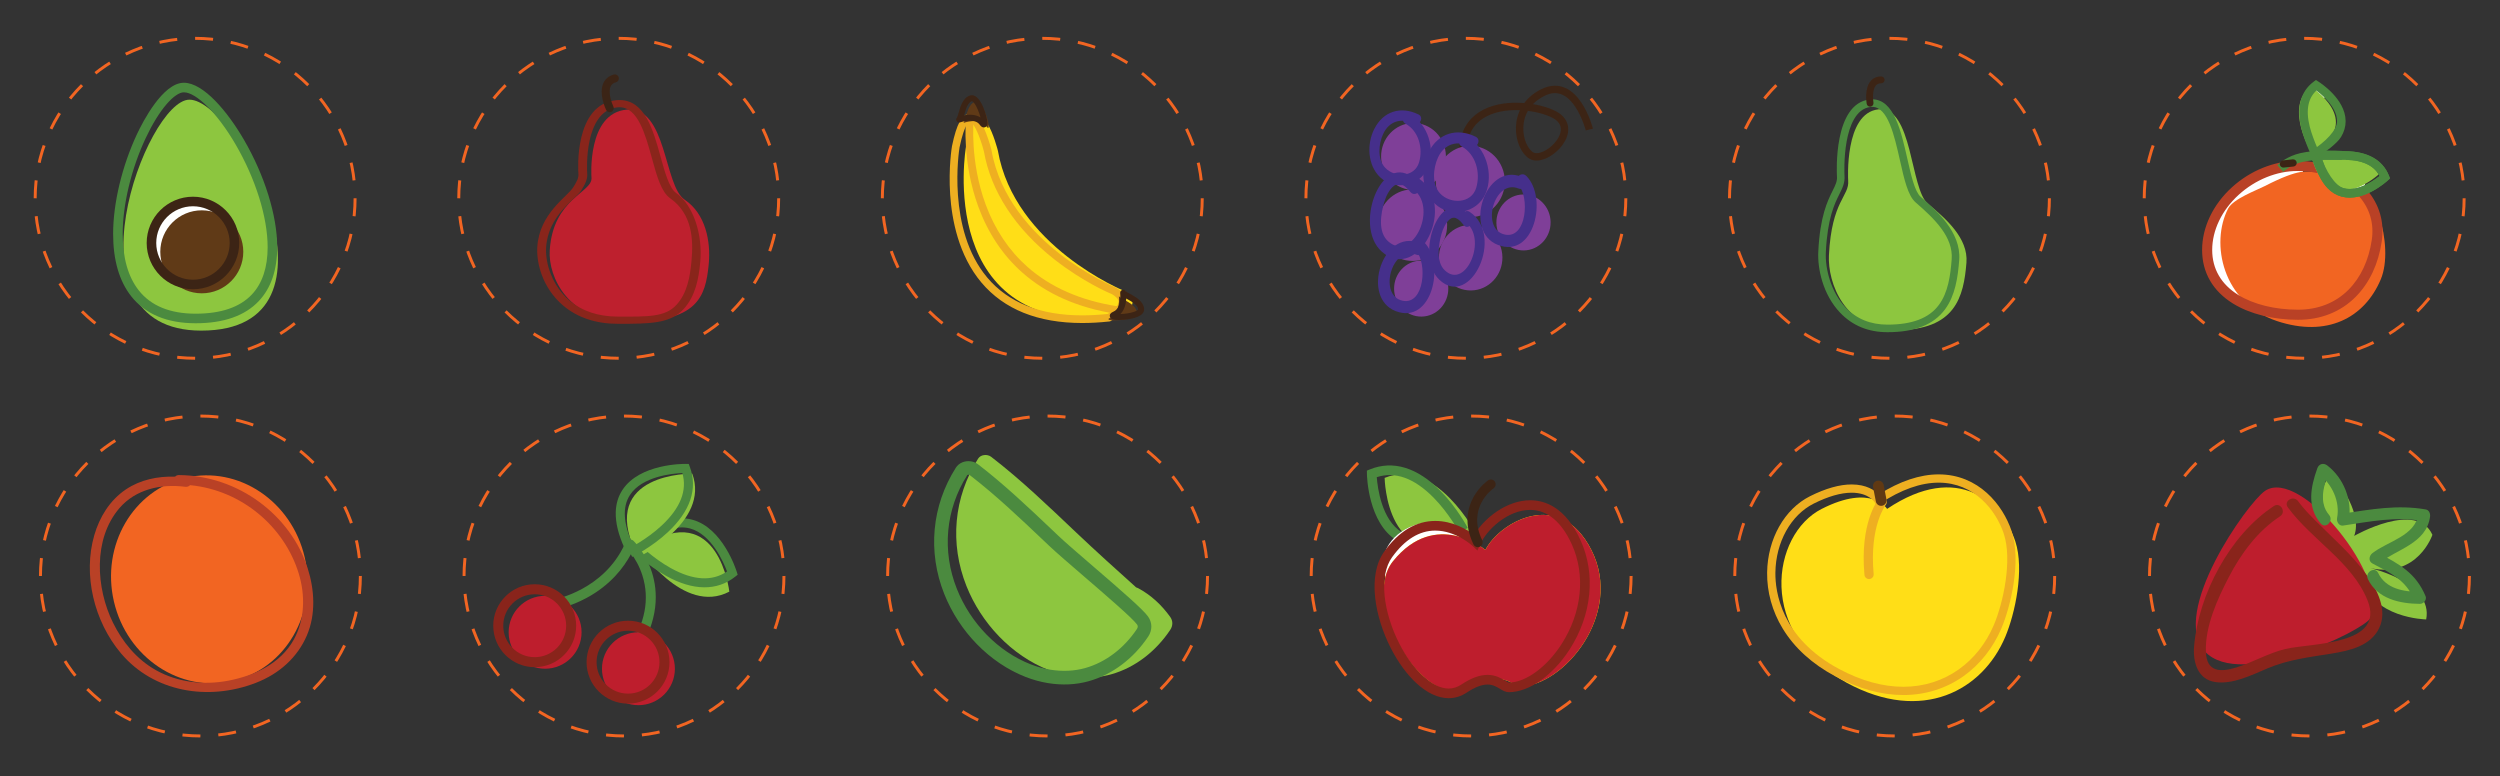 <?xml version="1.0" encoding="utf-8"?>
<!-- Generator: Adobe Illustrator 16.0.0, SVG Export Plug-In . SVG Version: 6.00 Build 0)  -->
<!DOCTYPE svg PUBLIC "-//W3C//DTD SVG 1.1//EN" "http://www.w3.org/Graphics/SVG/1.1/DTD/svg11.dtd">
<svg version="1.1" id="Layer_1" xmlns="http://www.w3.org/2000/svg" xmlns:xlink="http://www.w3.org/1999/xlink" x="0px" y="0px"
	 width="1688px" height="524px" viewBox="0 0 1688 524" enable-background="new 0 0 1688 524" xml:space="preserve">
<rect x="0" y="0" width="1688" height="524" fill="#333333" stroke="none"/>
<g>
	<g>
		<path fill="#8DC63F" d="M996.834,360.69c0,0-27.164-52.151-61.932-38.025c0,0,1.088,67.361,57.584,39.112"/>
	</g>
	<g>
		<path fill="#4B8A3F" d="M959.102,369.244c-5.918,0.002-11.236-1.422-15.926-4.269c-19.467-11.815-20.201-43.628-20.225-44.976
			l-0.035-2.231l2.068-0.84c15.535-6.312,31.979-1.315,47.549,14.445c11.352,11.489,18.213,24.546,18.498,25.095l-5.779,3.014
			l-0.002-0.002l0,0c-0.104-0.197-6.787-12.865-17.449-23.621c-12.979-13.095-25.82-17.688-38.203-13.679
			c0.535,7.122,3.279,28.932,16.975,37.231c8.77,5.313,20.803,4.215,35.766-3.266l2.914,5.83
			C975.566,366.82,966.824,369.244,959.102,369.244z"/>
	</g>
	<g>
		<path fill="#FFFFFF" d="M1002.266,380.79c0,15.603-15.322,28.249-34.225,28.249c-18.9,0-34.225-12.646-34.225-28.249
			c0-15.599,15.324-28.247,34.225-28.247C986.943,352.542,1002.266,365.191,1002.266,380.79z"/>
	</g>
	<g>
		<path fill="#FFF200" d="M1002.959,371.314c0,0-33.475-28.147-62.383,7.608c-22.998,28.444,21.725,104.338,54.014,85.205
			c20.539-12.172,26.465-0.761,31.953-0.761c28.906,0,69.988-48.688,47.926-92.053
			C1052.816,328.753,1012.086,353.057,1002.959,371.314z"/>
	</g>
	<g>
		<path fill="#BE1E2D" d="M1002.959,371.314c0,0-33.475-28.147-62.383,7.608c-22.998,28.444,21.725,104.338,54.014,85.205
			c20.539-12.172,26.465-0.761,31.953-0.761c28.906,0,69.988-48.688,47.926-92.053
			C1052.816,328.753,1012.086,353.057,1002.959,371.314z"/>
	</g>
	<g>
		<path fill="#89241B" d="M978.121,471.418c-7.068,0-14.609-3.517-21.805-10.169c-6.396-5.914-12.359-14.084-17.248-23.631
			c-10.631-20.764-16.113-48.988-4.4-65.241c9.871-13.697,21.455-20.642,34.428-20.642c11.783,0,21.494,5.846,26.32,9.411
			c7.061-11.85,22.328-23.375,37.791-23.375c9.916,0,23.867,4.696,34.014,27.073c10.361,22.844,7.582,50.387-7.43,73.68
			c-11.291,17.517-27.375,28.836-40.977,28.836c-2.27,0-4.131-1.117-6.104-2.301c-2.346-1.407-4.77-2.862-8.332-2.862
			c-3.91,0-8.639,1.827-14.053,5.427C986.539,470.141,982.432,471.418,978.121,471.418z M969.096,358.252
			c-10.76,0-20.562,6.034-29.141,17.938c-4.432,6.149-6.178,15.229-5.047,26.252c1.053,10.278,4.592,21.716,9.963,32.206
			c9.408,18.377,22.459,30.252,33.25,30.252c3.004,0,5.896-0.91,8.596-2.704c6.596-4.386,12.373-6.516,17.662-6.516
			c5.367,0,9.02,2.191,11.688,3.79c0.965,0.58,2.285,1.371,2.748,1.371c11.268,0,25.531-10.388,35.498-25.85
			c13.807-21.422,16.414-46.639,6.973-67.453c-6.896-15.209-16.607-23.248-28.078-23.248c-15.281,0-29.436,13.49-33.775,23.228
			l-1.869,4.198l-3.344-3.153C994.113,368.463,983.049,358.252,969.096,358.252z"/>
	</g>
	<g>
		<path fill="#3C2415" d="M997.852,369.452c-1.213,0.001-2.375-0.679-2.938-1.844c-6.814-14.128-3.785-25.16-0.043-31.93
			c4.02-7.271,9.658-11.193,9.896-11.356c1.484-1.019,3.514-0.641,4.531,0.844c1.016,1.481,0.643,3.505-0.834,4.525
			c-0.758,0.526-18.295,13.077-7.68,35.084c0.781,1.623,0.102,3.57-1.52,4.353C998.809,369.347,998.326,369.452,997.852,369.452z"/>
	</g>
</g>
<g>
	<g>
		<path fill="#8DC63F" d="M127.863,67.301c-28.907,0-87.72,155.932,7.974,155.932C239.765,223.233,160.761,67.301,127.863,67.301"/>
	</g>
	<g>
		<path fill="#FFFFFF" d="M102.267,164.065c0-15.477,12.545-28.021,28.021-28.021c15.474,0,28.02,12.545,28.02,28.021
			s-12.546,28.021-28.02,28.021C114.812,192.086,102.267,179.542,102.267,164.065"/>
	</g>
	<g>
		<path fill="#603A17" d="M108.23,170.028c0-15.477,12.544-28.021,28.021-28.021c15.475,0,28.02,12.545,28.02,28.021
			c0,15.475-12.545,28.02-28.02,28.02C120.774,198.047,108.23,185.502,108.23,170.028"/>
	</g>
	<g>
		<path fill="#4B8A3F" d="M132.111,218.264c-19.334,0-33.969-6.123-43.497-18.199c-8.113-10.287-12.229-24.473-12.229-42.17
			c0-20.709,6.046-45.928,16.172-67.459c3.812-8.109,17.357-34.561,31.578-34.561c13.385,0,29.682,19.793,40.472,38.316
			c14.128,24.26,22.563,51.436,22.563,72.695c0,15.375-4.168,27.607-12.388,36.355C165.416,213.209,151.059,218.264,132.111,218.264
			z M124.136,62.334c-3.082,0-7.237,2.859-11.702,8.053c-4.782,5.561-9.632,13.443-14.03,22.797
			c-9.743,20.715-15.559,44.906-15.559,64.711c0,16.207,3.647,29.049,10.841,38.168c8.241,10.445,21.169,15.742,38.426,15.742
			c17.093,0,29.866-4.369,37.965-12.986c7.057-7.512,10.636-18.254,10.636-31.932c0-20.168-8.107-46.127-21.686-69.443
			C146.985,76.772,132.638,62.334,124.136,62.334z"/>
	</g>
	<g>
		<path fill="#3C2415" d="M130.288,195.317c-17.231,0-31.252-14.02-31.252-31.252c0-17.23,14.021-31.25,31.252-31.25
			c17.23,0,31.25,14.02,31.25,31.25C161.538,181.297,147.519,195.317,130.288,195.317z M130.288,139.274
			c-13.67,0-24.791,11.121-24.791,24.791s11.121,24.791,24.791,24.791s24.791-11.121,24.791-24.791S143.958,139.274,130.288,139.274
			z"/>
	</g>
</g>
<g>
	<g>
		<g>
			<g>
				<path fill="#8DC63F" d="M431.141,369.675c0,0,30.146,46.178,61.297,29.799c0,0-7.206-62.771-57.34-31.213"/>
			</g>
		</g>
		<g>
			<g>
				<path fill="#4B8A3F" d="M451.951,351.243c5.326-1.559,10.485-1.676,15.459-0.348c20.632,5.514,29.666,33.955,30.041,35.162
					l0.619,2.002l-1.641,1.301c-12.323,9.77-28.44,9.598-46.604-0.49c-13.242-7.357-22.854-17.305-23.257-17.723l4.41-4.234
					l0.001,0.002l0,0c0.146,0.15,9.496,9.793,21.925,16.67c15.129,8.373,27.896,9.127,37.99,2.26
					c-2.355-6.27-10.566-25.18-25.078-29.047c-9.295-2.475-19.836,1.68-31.336,12.352l-4.16-4.48
					C437.766,357.759,444.997,353.278,451.951,351.243z"/>
			</g>
		</g>
	</g>
	<g>
		<g>
			<g>
				<path fill="#8DC63F" d="M429.986,376.788c0,0,49.663-23.975,37.415-56.971c0,0-63.178-0.902-38.309,52.865"/>
			</g>
		</g>
		<g>
			<g>
				<path fill="#4B8A3F" d="M415.756,345.706c0.168-5.547,1.652-10.49,4.455-14.807c11.633-17.912,41.475-17.691,42.739-17.674
					l2.093,0.029l0.729,1.963c5.474,14.742,0.32,30.014-14.897,44.16c-11.095,10.314-23.529,16.373-24.054,16.627l-2.658-5.506l0,0
					l0,0c0.189-0.092,12.254-5.996,22.641-15.686c12.646-11.793,17.316-23.697,13.914-35.422
					c-6.691,0.299-27.215,2.248-35.385,14.85c-5.232,8.07-4.546,19.383,2.039,33.623l-5.548,2.566
					C417.559,361.212,415.536,352.948,415.756,345.706z"/>
			</g>
		</g>
	</g>
	<g>
		<path fill="#4B8A3F" d="M427.126,443.271c-0.644,0-1.294-0.182-1.87-0.566c-1.555-1.033-1.977-3.133-0.943-4.688
			c11.273-16.949,14.457-33.561,9.467-49.375c-2.098-6.646-5.234-11.705-7.572-14.852c-4.988,9.443-14.057,21.295-30.23,29.977
			c-10.869,5.836-19.785,7.465-20.158,7.531c-1.842,0.328-3.595-0.898-3.922-2.738c-0.326-1.838,0.898-3.592,2.734-3.922
			c0.363-0.064,33.014-6.305,47.131-37.121c0.188-0.406,0.37-0.814,0.547-1.229c0.439-1.02,1.352-1.758,2.439-1.979
			c1.086-0.219,2.215,0.111,3.016,0.881c0.334,0.324,8.25,8.061,12.465,21.416c3.877,12.279,5.238,31.818-10.283,55.154
			C429.294,442.741,428.219,443.271,427.126,443.271z"/>
	</g>
	<g>
		<path fill="#BE1E2D" d="M392.674,426.905c0,13.592-11.024,24.615-24.617,24.615c-13.594,0-24.616-11.023-24.616-24.615
			c0-13.598,11.022-24.617,24.616-24.617C381.65,402.288,392.674,413.308,392.674,426.905z"/>
	</g>
	<g>
		<path fill="#BE1E2D" d="M455.686,451.521c0,13.596-11.021,24.615-24.617,24.615c-13.59,0-24.617-11.02-24.617-24.615
			c0-13.594,11.027-24.615,24.617-24.615C444.665,426.905,455.686,437.927,455.686,451.521z"/>
	</g>
	<g>
		<path fill="#89241B" d="M361.034,450.479c-15.438,0-27.998-12.559-27.998-27.996s12.561-27.998,27.998-27.998
			c15.439,0,28,12.561,28,27.998S376.473,450.479,361.034,450.479z M361.034,401.249c-11.709,0-21.234,9.525-21.234,21.234
			c0,11.707,9.525,21.234,21.234,21.234c11.711,0,21.236-9.527,21.236-21.234C382.27,410.774,372.745,401.249,361.034,401.249z"/>
	</g>
	<g>
		<path fill="#89241B" d="M424.045,475.097c-15.437,0-27.997-12.561-27.997-27.998s12.561-27.996,27.997-27.996
			c15.439,0,28,12.559,28,27.996S439.485,475.097,424.045,475.097z M424.045,425.866c-11.707,0-21.234,9.525-21.234,21.232
			c0,11.709,9.527,21.234,21.234,21.234c11.711,0,21.236-9.525,21.236-21.234C445.282,435.392,435.756,425.866,424.045,425.866z"/>
	</g>
</g>
<g>
	<path fill="none" stroke="#3C2415" stroke-width="5" stroke-miterlimit="10" d="M1073.142,87.474c0,0-9.193-36.154-31.496-24.939
		c-22.303,11.217-16.721,37.16-7.68,42.498c9.039,5.34,31.281-14.621,18.602-25.594c-12.682-10.977-84-20-59.861,48.26"/>
	<path fill="#7F3F98" d="M976.273,105.363c0.166,12.475-9.492,22.717-21.572,22.879c-12.086,0.154-22.01-9.828-22.176-22.305
		c-0.162-12.475,9.494-22.719,21.58-22.875C966.187,82.902,976.111,92.888,976.273,105.363z"/>
	<path fill="#7F3F98" d="M977.109,151.726c0.174,13.338-10.15,24.281-23.066,24.453c-12.908,0.172-23.521-10.504-23.697-23.836
		c-0.176-13.334,10.154-24.277,23.062-24.447C966.324,127.726,976.933,138.392,977.109,151.726z"/>
	<path fill="#7F3F98" d="M977.892,194.628c0.139,10.439-7.941,19-18.051,19.133c-10.104,0.135-18.406-8.213-18.545-18.648
		c-0.139-10.439,7.949-19.002,18.051-19.133C969.455,175.847,977.759,184.199,977.892,194.628z"/>
	<g>
		<path fill="#452F8B" d="M957.796,77.298c-11.75-5.793-23.67-2.387-29.842,9.701c-5.225,10.242-4.631,24.613,3.957,32.729
			c9.768,9.234,26.709,6.148,32.094-6.307c5.441-12.555,0.131-29.602-11.672-36.053c-3.896-2.129-7.264,4.008-3.367,6.135
			c8.914,4.875,12.027,16.598,9.174,26.15c-3.062,10.258-16.533,10.41-22.887,3.588c-5.412-5.807-4.41-16.113-1.35-22.76
			c4.012-8.717,12.299-11.104,20.525-7.049C958.392,85.388,961.779,79.255,957.796,77.298L957.796,77.298z"/>
	</g>
	<g>
		<path fill="#452F8B" d="M957.871,123.798c-23.006-27.252-45.35,28.152-24.828,46.16c24.83,21.791,52.008-32.885,23.975-50.068
			c-4.418-2.713-8.311,4.434-3.914,7.127c18.781,11.512,1.1,50.783-15.746,35.998c-7.143-6.266-5.094-18.695-2.652-26.758
			c1.182-3.912,3.279-8.262,6.508-10.799c4.268-3.352,8.369,0.945,11.121,4.205C955.705,133.654,961.214,127.755,957.871,123.798
			L957.871,123.798z"/>
	</g>
	<path fill="#7F3F98" d="M1016.068,122.232c0.174,13.291-10.111,24.201-22.984,24.373c-12.875,0.166-23.447-10.469-23.623-23.762
		c-0.174-13.291,10.113-24.203,22.99-24.371C1005.324,98.302,1015.896,108.939,1016.068,122.232z"/>
	<path fill="#7F3F98" d="M1014.431,173.687c0.162,12.23-9.307,22.266-21.148,22.424c-11.84,0.158-21.57-9.631-21.73-21.859
		c-0.16-12.227,9.311-22.26,21.148-22.416C1004.544,151.679,1014.271,161.46,1014.431,173.687z"/>
	<g>
		<path fill="#452F8B" d="M996.382,92.333c-12.52-6.174-25.217-2.545-31.791,10.334c-5.568,10.914-4.936,26.223,4.215,34.871
			c10.406,9.836,28.453,6.549,34.191-6.721c5.797-13.375,0.139-31.537-12.436-38.412c-4.15-2.266-7.738,4.27-3.588,6.537
			c9.498,5.193,12.814,17.684,9.773,27.859c-3.262,10.93-17.613,11.092-24.383,3.824c-5.764-6.186-4.697-17.166-1.438-24.248
			c4.275-9.285,13.102-11.83,21.869-7.512C997.017,100.951,1000.625,94.416,996.382,92.333L996.382,92.333z"/>
	</g>
	<g>
		<path fill="#452F8B" d="M993.023,146.613c-19.643-25.008-38.654,25.777-21.135,42.307c21.195,20.002,44.328-30.111,20.404-45.891
			c-3.77-2.49-7.086,4.059-3.332,6.531c16.027,10.574,0.98,46.566-13.4,32.996c-6.098-5.75-4.359-17.146-2.283-24.537
			c1.004-3.588,2.789-7.574,5.541-9.898c3.635-3.068,7.139,0.875,9.488,3.867C991.185,155.648,995.878,150.246,993.023,146.613
			L993.023,146.613z"/>
	</g>
	<g>
		<path fill="#452F8B" d="M958.236,164.009c-24.521-9.764-39.621,36.85-15.922,46.033c24.613,9.535,33.721-31.971,19.254-46.508
			c-3.676-3.689-9.209,2.18-5.535,5.869c7.775,7.814,5.857,36.676-8.926,33.662c-16.713-3.41-7.479-37.734,9.119-31.125
			C961.009,173.845,962.951,165.888,958.236,164.009L958.236,164.009z"/>
	</g>
	<path fill="#7F3F98" d="M1046.964,149.958c0.139,10.438-7.939,19-18.051,19.131c-10.104,0.135-18.404-8.215-18.547-18.65
		c-0.135-10.436,7.953-19,18.053-19.131C1038.527,131.173,1046.832,139.527,1046.964,149.958z"/>
	<g>
		<path fill="#452F8B" d="M1027.308,119.339c-24.521-9.766-39.621,36.848-15.922,46.031c24.613,9.535,33.721-31.971,19.252-46.508
			c-3.672-3.689-9.207,2.18-5.535,5.867c7.777,7.816,5.859,36.678-8.924,33.664c-16.711-3.41-7.477-37.736,9.121-31.123
			C1030.082,129.173,1032.023,121.214,1027.308,119.339L1027.308,119.339z"/>
	</g>
</g>
<g>
	<path fill="#8DC63F" d="M1579.361,364.73c0,0-21.846-30.356-4.844-44.545c0,0,21.52,24.628,15.023,41.663
		c0,0,42.281-24.26,52.824-0.728c0,0-9.814,29.289-41.809,22.502c0,0,42.496,9.636,37.604,34.62c0,0-37.389-0.731-43.004-28.564"/>
	<path fill="#BE1E2D" d="M1529.311,331.46c-11.951,8.15-64.523,82.401-40.521,108.452c24,26.056,107.178-14.081,111.678-22.521
		C1614.281,391.481,1553.477,314.973,1529.311,331.46z"/>
	<g>
		<path fill="#89241B" d="M1544.719,342.525c16.014,21.902,43.385,36.921,53.801,62.73c12.414,30.75-38.135,28.78-55.506,32.96
			c-11.385,2.741-21.82,8.959-33.02,12.446c-11.084,3.445-20.104,2.979-20.57-10.547c-0.605-17.236,7.723-35.508,15.467-50.449
			c8.26-15.932,19.498-31.156,34.656-41.098c4.348-2.852,0.189-9.783-4.176-6.922c-29.709,19.489-50.994,59.675-53.92,94.756
			c-0.877,10.537,2.357,22.281,14.201,24.095c11.885,1.821,24.793-4.768,35.389-9.229c14.201-5.981,28.248-7.514,43.336-9.986
			c11.984-1.96,26.033-5.023,31.92-16.944c6.076-12.308-1.229-26.296-8.424-36.259c-9.795-13.568-22.67-24.711-34.443-36.489
			c-4.176-4.172-8.301-8.464-11.789-13.235C1548.588,334.177,1541.639,338.318,1544.719,342.525L1544.719,342.525z"/>
	</g>
	<g>
		<path fill="#4B8A3F" d="M1572.594,347.682c-7.295-8.579-3.48-20.104-0.111-29.536c-2.246,0.645-4.494,1.284-6.736,1.928
			c8.877,6.814,14.4,18.557,12.244,29.777c-0.441,2.313,1.277,5.425,4.029,5.016c18.252-2.727,35.383-6.26,53.855-3.068
			c-0.982-1.631-1.967-3.266-2.949-4.896c-2.029,15.026-20.793,18.543-31.109,26.598c-2.264,1.765-2.842,5.426,0.107,6.981
			c12.08,6.381,22.467,11.003,28.074,24.344c1.256-1.726,2.514-3.452,3.768-5.177c-10.803-0.084-22.879-2.074-28.021-12.765
			c-2.264-4.701-9.16-0.485-6.922,4.17c6.41,13.315,21.596,16.574,35.158,16.672c2.408,0.018,4.777-2.784,3.77-5.18
			c-6.584-15.665-17.475-21.51-31.865-29.114c0.035,2.332,0.066,4.66,0.105,6.99c12.32-9.619,32.332-13.436,34.781-31.576
			c0.277-2.054-0.611-4.488-2.957-4.893c-19.283-3.33-36.938-0.016-56.01,2.831c1.348,1.67,2.686,3.341,4.031,5.013
			c2.654-13.843-3.275-28.939-14.459-37.516c-2.547-1.957-5.641-1.147-6.738,1.93c-4.564,12.764-7.139,26.145,2.32,37.266
			C1570.342,357.455,1575.938,351.617,1572.594,347.682L1572.594,347.682z"/>
	</g>
</g>
<g>
	<g>
		<path fill="#FFDE17" d="M652.223,99.077c0,0-22.393,129.189,103.354,115.41c0,0,18.086-9.475,3.444-18.087
			c0,0-74.069-30.145-85.266-94.74C673.755,101.66,661.698,53.429,652.223,99.077z"/>
	</g>
	<g>
		<path fill="#EEAF21" d="M730.711,218.099c0,0-0.005,0-0.008,0c-29.891-0.002-52.795-9.208-68.074-27.361
			c-15.385-18.285-19.955-42.381-21.08-59.376c-1.211-18.302,1.138-32.146,1.238-32.727l0.016-0.084
			c3.113-15.007,6.807-21.698,11.975-21.698c3.981,0,7.443,4.051,10.895,12.741c2.242,5.651,3.641,11.205,3.699,11.438l0.039,0.186
			c5.637,32.51,28,55.964,45.77,69.914c19.412,15.242,37.742,22.801,37.926,22.875l0.334,0.165c4.732,2.784,7.085,6.096,6.992,9.842
			c-0.175,7.125-9.486,12.205-10.547,12.762l-0.433,0.226l-0.485,0.054C742.645,217.748,736.502,218.099,730.711,218.099z
			 M647.873,99.554c-0.28,1.699-8.771,55.223,18.728,87.872c14.252,16.922,35.818,25.504,64.104,25.506c0.003,0,0.006,0,0.006,0
			c5.451,0,11.229-0.322,17.187-0.958c2.263-1.291,7.294-4.824,7.37-8.09c0.049-2.102-2.27-3.953-4.293-5.167
			c-2.102-0.873-19.723-8.423-38.871-23.43c-26.539-20.8-43.053-46.072-47.766-73.086c-0.186-0.719-1.51-5.776-3.484-10.742
			c-3.08-7.742-5.428-9.438-6.074-9.438C654.745,82.021,651.418,82.499,647.873,99.554z"/>
	</g>
	<g>
		<path fill="#EEAF21" d="M753.456,211.873c-25.644-4.008-46.941-13.408-63.303-27.941c-13.107-11.645-23.064-26.564-29.588-44.346
			c-11.06-30.141-8.445-57.697-8.326-58.854l5.141,0.518l-2.571-0.259l2.571,0.258c-0.027,0.274-2.605,27.685,8.1,56.727
			c6.24,16.936,15.726,31.121,28.188,42.168c15.597,13.821,35.981,22.779,60.585,26.623L753.456,211.873z"/>
	</g>
	<g>
		<path fill="#603A17" d="M650.497,83.021c0,0,10.91-4.02,15.504,2.297s-1.723-18.374-7.465-16.65
			C652.795,70.389,652.22,81.298,650.497,83.021z"/>
	</g>
	<g>
		<path fill="#3C2415" d="M664.292,86.068c-1.27,0-2.156-0.996-2.787-1.864c-1.318-1.811-3.551-2.729-6.641-2.729
			c-3.39,0-6.516,1.127-6.547,1.138c-0.887,0.323-1.877-0.011-2.385-0.807c-0.498-0.781-0.398-1.798,0.238-2.466
			c0.277-0.404,0.73-1.988,1.061-3.147c1.238-4.334,2.934-10.272,7.855-11.747c0.379-0.113,0.77-0.172,1.162-0.172
			c6.293,0,10.473,15.093,10.473,18.713c0,0.596-0.076,1.084-0.231,1.497C666.124,85.46,665.28,86.068,664.292,86.068z
			 M654.864,77.454c2.829,0,5.257,0.632,7.182,1.851c-0.892-3.297-2.588-7.714-4.514-9.986c-0.711-0.837-1.176-1.025-1.283-1.025
			c-2.822,0.847-4.17,5.561-5.152,9.004c-0.049,0.176-0.098,0.346-0.146,0.516C652.122,77.607,653.465,77.454,654.864,77.454z"/>
	</g>
	<g>
		<path fill="#603A17" d="M755.469,199.947c0,0,1.441,11.537-5.75,14.58c-7.193,3.043,18.286,2.485,17.91-3.497
			C767.252,205.046,756.756,202.015,755.469,199.947z"/>
	</g>
	<g>
		<path fill="#3C2415" d="M755.489,216.07h-0.002c-3.384,0-5.719-0.41-6.125-2.406c-0.273-1.357,0.555-2.456,2.463-3.264
			c5.634-2.385,4.551-12.379,4.537-12.48c-0.117-0.937,0.434-1.828,1.323-2.143c0.873-0.31,1.843,0.019,2.35,0.789
			c0.331,0.363,1.771,1.162,2.825,1.748c3.942,2.188,9.34,5.184,9.662,10.312c0.053,0.821-0.123,2.055-1.252,3.257
			C768.161,215.194,759.588,216.07,755.489,216.07z M760.444,201.57c-0.182,3.214-1.023,7.584-3.953,10.467
			c6.66-0.183,11.873-2.145,12.021-3.152c-0.187-2.939-4.473-5.317-7.603-7.056C760.751,201.741,760.596,201.655,760.444,201.57z"/>
	</g>
</g>
<g>
	<g>
		<path fill="#8DC63F" d="M750.303,455.292c16.487-4.629,30.363-15.834,39.827-29.982c1.872-2.797,1.953-6.057-0.044-8.824
			c-5.818-8.072-12.944-14.734-21.727-19.414c-0.418-0.225-0.837-0.375-1.247-0.477c-13.64-12.242-27.233-24.502-40.555-37.129
			c-18.558-17.586-36.992-35.375-57.279-50.99c-2.549-1.967-7.021-1.699-8.855,1.201c-16.544,26.113-19.291,57.33-7.874,86.023
			c9.944,25,30.346,46.861,55.561,56.727C721.402,457.624,736.474,459.178,750.303,455.292z"/>
	</g>
	<path fill="#4B8A3F" d="M707.629,461.235l-0.003-0.002c-5.116-0.832-10.206-2.234-15.122-4.156
		c-24.218-9.477-44.76-30.422-54.946-56.031c-11.323-28.451-8.478-59.512,7.804-85.213c2.09-3.301,6.146-4.996,10.33-4.314
		c1.747,0.285,3.372,0.977,4.703,1.998c17.815,13.715,34.304,29.359,50.246,44.484l4.078,3.867
		c4.697,4.453,13.715,12.217,23.266,20.432c20.206,17.395,33.707,29.152,37.166,33.949c2.944,4.082,2.994,9.277,0.129,13.555
		c-10.017,14.971-24.253,25.668-40.1,30.117C726.51,462.36,717.236,462.799,707.629,461.235z M654.214,320.588
		c-0.577-0.094-1.015,0.08-1.092,0.164c-14.687,23.184-17.249,51.211-7.028,76.896c9.268,23.287,27.869,42.305,49.76,50.871
		c4.314,1.688,8.771,2.91,13.25,3.641h0.004c8.162,1.33,16.318,0.957,23.586-1.084c13.737-3.863,26.147-13.229,34.949-26.385
		c0.981-1.461,0.499-2.451,0.052-3.07c-3.079-4.271-21.173-19.844-35.706-32.355c-9.633-8.295-18.731-16.123-23.591-20.729
		l-4.083-3.869c-15.772-14.967-32.087-30.447-49.522-43.869C654.695,320.727,654.497,320.633,654.214,320.588z"/>
</g>
<g>
	<path fill="#F26522" d="M205.729,376.249c8.784,37.893-12.937,75.298-48.51,83.541c-35.573,8.247-71.531-15.793-80.311-53.675
		c-8.778-37.892,12.938-75.296,48.514-83.544C160.993,314.331,196.948,338.364,205.729,376.249z"/>
	<path fill="#B94126" d="M207.772,383.771c-11.355-35.745-46.69-62.729-86.974-62.999c-1.142-0.008-1.984,0.417-2.534,1.049
		c-11.818-0.319-23.481,2.03-33.345,8.694c-10.952,7.4-17.743,18.774-21.237,30.786c-7.771,26.736-0.244,58.184,18.011,79.829
		c22.016,26.104,58.694,32.43,91.036,19.942c15.87-6.129,28.261-17.286,34.576-32.258
		C213.321,414.549,212.368,398.243,207.772,383.771z M198.284,432.001c-8.761,15.816-26.166,24.183-44.209,27.603
		c-16.742,3.171-34.123,1.129-48.845-7.143c-13.119-7.373-22.646-19.209-28.961-32.053c-11.431-23.249-13.657-56.416,4.441-77.396
		c10.835-12.559,27.757-16.479,44.363-14.328c1.372,0.179,2.493-0.323,3.249-1.105c34.939,3.359,63.801,28.168,73.406,59.744
		C206.191,401.992,205.887,418.28,198.284,432.001z"/>
</g>
<g>
	<g>
		<path fill="#FFDE17" d="M1274.149,343.614c0,0-10.193-17.271-44.162,0c-33.971,17.27-44.021,84.353,16.984,117.435
			c50.955,27.633,91.721,5.181,107.008-31.086c6.572-15.592,13.023-45.33,6.793-64.33
			C1352.28,339.727,1322.562,311.125,1274.149,343.614z"/>
	</g>
	<g>
		<path fill="#EEAF21" d="M1285.149,469.289c0,0-0.004,0-0.008,0c-14.781-0.002-30.219-4.239-45.881-12.592
			c-15.68-8.362-27.668-19.254-35.631-32.371c-7.018-11.561-10.637-24.623-10.463-37.772c0.299-22.646,11.678-42.874,28.994-51.531
			c10.514-5.257,19.959-7.923,28.074-7.923c10.059,0,15.727,4.072,18.357,6.736c14.207-8.98,27.793-13.531,40.418-13.531
			c26.92,0,43.334,20.587,49.209,38.215c6.791,20.369-0.658,51.242-6.947,65.92c-5.633,13.143-14.436,24.232-25.453,32.07
			C1314.063,464.87,1300.001,469.289,1285.149,469.289z M1250.235,332.677c-7.24,0-15.848,2.468-25.58,7.334
			c-15.469,7.735-25.641,26.033-25.912,46.614c-0.164,12.583,3.709,44.117,43.143,65.148c14.848,7.919,29.4,11.935,43.256,11.937
			c0.002,0,0.006,0,0.006,0c13.689,0.001,26.633-4.062,37.438-11.746c10.184-7.244,18.33-17.522,23.559-29.725
			c6.41-14.951,12.75-44.06,6.785-61.956c-5.291-15.87-19.967-34.401-43.918-34.401c-12.133,0-25.402,4.697-39.439,13.963
			l-2.428,1.604l-1.5-2.497C1265.497,338.722,1261.546,332.677,1250.235,332.677z"/>
	</g>
	<g>
		<path fill="#EEAF21" d="M1261.979,390.978c-1.592,0-2.951-1.217-3.1-2.835c-3.195-35.15,9.025-50.528,9.547-51.165
			c1.09-1.333,3.055-1.528,4.387-0.438c1.328,1.086,1.525,3.041,0.447,4.373c-0.164,0.208-11.105,14.395-8.172,46.665
			c0.156,1.715-1.107,3.23-2.822,3.386C1262.171,390.973,1262.075,390.978,1261.979,390.978z"/>
	</g>
	<g>
		<line fill="#FFFFFF" x1="1270.153" y1="337.896" x2="1268.269" y2="328.17"/>
		<path fill="#603913" d="M1271.159,341.403c-0.102,0.029-0.207,0.054-0.312,0.073c-1.977,0.384-3.893-0.908-4.273-2.885
			l-1.887-9.727c-0.383-1.979,0.908-3.899,2.887-4.275c1.979-0.383,3.893,0.91,4.277,2.887l1.883,9.727
			C1274.097,339.074,1272.958,340.888,1271.159,341.403z"/>
	</g>
</g>
<g>
	<g>
		<polygon fill="#FFFFFF" points="1559.501,167.569 1554.817,114.126 1528.269,116.163 1509.53,130.415 1494.954,146.7 
			1489.749,176.731 1501.2,196.582 1511.093,205.744 		"/>
	</g>
	<g>
		<g>
			<path fill="#F26522" d="M1563.983,116.196c-6.811-0.205-10.488-3.007-34.951,9.51c-5.377,2.751-21.217,8.568-24.623,15.143
				c-12.074,23.326-3.93,63.685,33.107,75.964c33.502,11.105,59.012-1.983,70.018-28.268c4.734-11.3,3.48-28.631-1.002-42.401
				C1600.415,127.37,1570.796,116.398,1563.983,116.196z"/>
		</g>
	</g>
	<g>
		<path fill="#B94126" stroke="#B94126" stroke-width="3" stroke-miterlimit="10" d="M1551.694,214.417
			c-16.615,0-31.936-3.807-43.143-10.719c-13.209-8.148-20.191-20.222-20.191-34.915c0-14.842,7.162-29.862,19.65-41.21
			c12.193-11.083,27.926-17.439,43.164-17.439c18.387,0,35.545,7.162,45.895,19.16c8.137,9.431,11.459,21.022,9.607,33.521
			c-2.197,14.839-8.15,27.493-17.217,36.595C1579.681,209.228,1566.622,214.417,1551.694,214.417z M1551.175,113.953
			c-14.301,0-29.098,5.994-40.598,16.446c-11.693,10.627-18.398,24.616-18.398,38.385c0,13.3,6.354,24.25,18.377,31.665
			c10.613,6.546,25.223,10.15,41.139,10.15c13.891,0,26.014-4.801,35.061-13.883c8.484-8.519,14.068-20.435,16.146-34.46
			c1.684-11.367-1.332-21.902-8.721-30.469C1584.544,120.621,1568.468,113.953,1551.175,113.953z"/>
	</g>
	<polygon fill="#FFFFFF" points="1564.585,56.353 1571.694,63.882 1563.315,71.452 1557.638,62.26 	"/>
	<polygon fill="#FFFFFF" points="1594.827,117.716 1597.681,127.671 1586.759,130.54 1585.944,119.767 	"/>
	<g>
		<g>
			<g>
				<path fill="#8DC63F" d="M1561.19,103.826c0,0-19.521-31.485-0.855-45.218c0,0,36.014,22.703,2.822,43.278"/>
			</g>
		</g>
		<g>
			<g>
				<path fill="#4B8A3F" stroke="#4B8A3F" stroke-width="3" stroke-miterlimit="10" d="M1579.415,91.672
					c1.904-3.147,2.857-6.427,2.854-9.821c-0.021-14.258-16.963-25.046-17.684-25.498l-0.811-0.509l-0.77,0.572
					c-8.393,6.264-11.027,16.718-7.611,30.23c2.518,9.966,8.732,22.414,8.936,22.75l2.389-1.451
					c-0.049-0.079-6.223-12.472-8.631-22.039c-3.029-12.039-1.07-20.998,5.818-26.647c3.293,2.286,15.559,11.542,15.57,22.603
					c0.006,6.852-8.545,15.253-17.855,21.132l1.492,2.362C1568.903,101.7,1576.901,95.825,1579.415,91.672z"/>
			</g>
		</g>
		<g>
			<g>
				<g>
					<path fill="#8DC63F" d="M1559.979,105.634c0,0,37.016-10.713,46.047,12.16c0,0-32.43,29.959-44.596-9.606"/>
				</g>
			</g>
			<g>
				<g>
					<path fill="#4B8A3F" stroke="#4B8A3F" stroke-width="3" stroke-miterlimit="10" d="M1583.89,106.422
						c12.652,0.234,20.943,4.552,24.662,12.834c-3.131,2.633-15.506,12.229-26.393,9.289c-6.742-1.822-11.832-8.186-15.131-18.916
						l-2.723,0.838c2.053,6.675,4.803,11.82,8.221,15.399c2.586,2.714,5.559,4.528,8.898,5.43
						c14.035,3.782,29.168-10.005,29.807-10.594l0.715-0.663l-0.359-0.906c-3.92-9.93-13.502-15.312-27.709-15.559
						c-10.477-0.182-19.191,0.061-19.576,0.172l0.791,2.736"/>
				</g>
			</g>
			<g>
				<g>
					<path fill="#4B8A3F" stroke="#4B8A3F" stroke-width="3" stroke-miterlimit="10" d="M1572.526,125.867
						c2.586,2.714,5.559,4.528,8.898,5.43c14.035,3.782,29.168-10.005,29.807-10.594l0.715-0.663l-0.359-0.906
						c-3.92-9.93-13.502-15.312-27.709-15.559c-10.477-0.182-19.123-0.28-19.508-0.169l0.791,2.736
						c0.092-0.025,8.672,0.096,18.729,0.28c12.652,0.234,20.943,4.552,24.662,12.834c-3.131,2.633-15.506,12.229-26.393,9.289
						c-6.742-1.822-13.367-12.594-16.664-23.324l-3.402,0.701C1564.146,112.596,1569.108,122.288,1572.526,125.867z"/>
				</g>
			</g>
		</g>
		<g>
			<path fill="#4B8A3F" stroke="#4B8A3F" stroke-width="3" stroke-miterlimit="10" d="M1541.788,113.972l-2.08-2.332
				c0.223-0.199,5.551-4.885,13.799-6.777c10.162-2.332,23.775-1.696,26.402-1.544l-0.18,3.117
				c-2.553-0.146-15.773-0.766-25.525,1.472C1546.729,109.624,1541.837,113.928,1541.788,113.972z"/>
		</g>
	</g>
	<g>
		<g>
			<line fill="#3C2415" x1="1548.313" y1="110.016" x2="1541.731" y2="110.725"/>
		</g>
		<g>
			<path fill="#3C2415" d="M1539.343,111.197c-0.016-0.069-0.025-0.141-0.031-0.212c-0.146-1.338,0.824-2.54,2.16-2.684l6.582-0.707
				c1.338-0.145,2.543,0.825,2.684,2.162c0.143,1.339-0.824,2.539-2.164,2.683l-6.58,0.709
				C1540.726,113.284,1539.583,112.423,1539.343,111.197z"/>
		</g>
	</g>
</g>
<g>
	<g>
		<path fill="#8DC63F" d="M1247.894,121.87c0,0-2.785-45.549,20.426-48.033c23.213-2.484,21.355,53.831,33.426,63.77
			c12.07,9.938,27.322,23.209,25.998,39.75c-1.857,23.19-7.428,45.551-47.354,45.551c-34.816,0-46.422-31.954-45.496-50.519
			C1236.751,135.121,1248.821,132.636,1247.894,121.87z"/>
	</g>
	<g>
		<path fill="#4B8A3F" d="M1274.384,224.297c-12.861,0-23.598-4.419-31.91-13.134c-11.758-12.328-15.307-29.827-14.773-41.067
			c1.145-24.149,6.289-34.479,9.693-41.314c2-4.012,3.203-6.434,2.922-9.884l-0.004-0.06c-0.115-1.996-2.561-48.906,22.076-51.679
			c0.574-0.063,1.15-0.098,1.709-0.098c14.691,0,19.488,21.279,23.721,40.053c2.467,10.959,5.023,22.293,8.953,25.694
			c10.297,8.913,27.527,23.831,26.094,42.67c-0.902,11.84-2.691,24.084-9.615,33.426
			C1305.573,219.262,1292.858,224.297,1274.384,224.297z M1245.407,118.517c0.389,4.851-1.303,8.245-3.443,12.542
			c-3.213,6.451-8.068,16.202-9.162,39.279c-0.525,11.04,3.406,26.855,13.367,37.3c7.312,7.666,16.803,11.552,28.215,11.552
			c16.744,0,28.117-4.357,34.762-13.326c6.154-8.301,7.783-19.695,8.627-30.773c1.145-15.016-11.4-27.214-24.344-38.42
			c-5.201-4.502-7.701-15.593-10.594-28.433c-3.811-16.906-8.131-36.068-18.738-36.068c-0.369,0-0.752,0.021-1.137,0.064
			c-10.049,1.132-14.307,13.286-16.109,23.283C1244.823,106.755,1245.376,117.908,1245.407,118.517z"/>
	</g>
	<g>
		<path fill="#3C2415" d="M1262.671,72.027c-1.109,0-2.09-0.797-2.283-1.927c-0.18-1.039-1.619-10.286,2.652-15.354
			c1.734-2.06,4.203-3.146,7.137-3.146c1.281,0,2.322,1.039,2.322,2.321s-1.041,2.32-2.322,2.32c-1.584,0-2.723,0.474-3.584,1.491
			c-2.455,2.904-2.008,9.347-1.629,11.584c0.213,1.262-0.637,2.462-1.9,2.677C1262.933,72.016,1262.8,72.027,1262.671,72.027z"/>
	</g>
</g>
<g>
	
		<circle fill="none" stroke="#F26522" stroke-width="2" stroke-miterlimit="10" stroke-dasharray="12.118,12.118" cx="1275.753" cy="133.891" r="108"/>
</g>
<g>
	
		<circle fill="none" stroke="#F26522" stroke-width="2" stroke-miterlimit="10" stroke-dasharray="12.118,12.118" cx="1279.319" cy="388.915" r="108"/>
</g>
<g>
	
		<circle fill="none" stroke="#F26522" stroke-width="2" stroke-miterlimit="10" stroke-dasharray="12.118,12.118" cx="1555.78" cy="133.891" r="108"/>
</g>
<g>
	
		<circle fill="none" stroke="#F26522" stroke-width="2" stroke-miterlimit="10" stroke-dasharray="12.118,12.118" cx="1559.347" cy="388.915" r="108"/>
</g>
<g>
	
		<circle fill="none" stroke="#F26522" stroke-width="2" stroke-miterlimit="10" stroke-dasharray="12.118,12.118" cx="989.753" cy="133.891" r="108"/>
</g>
<g>
	
		<circle fill="none" stroke="#F26522" stroke-width="2" stroke-miterlimit="10" stroke-dasharray="12.118,12.118" cx="993.319" cy="388.915" r="108"/>
</g>
<g>
	
		<circle fill="none" stroke="#F26522" stroke-width="2" stroke-miterlimit="10" stroke-dasharray="12.118,12.118" cx="703.752" cy="133.891" r="108"/>
</g>
<g>
	
		<circle fill="none" stroke="#F26522" stroke-width="2" stroke-miterlimit="10" stroke-dasharray="12.118,12.118" cx="707.32" cy="388.915" r="108"/>
</g>
<g>
	
		<circle fill="none" stroke="#F26522" stroke-width="2" stroke-miterlimit="10" stroke-dasharray="12.118,12.118" cx="417.752" cy="133.891" r="108"/>
</g>
<g>
	
		<circle fill="none" stroke="#F26522" stroke-width="2" stroke-miterlimit="10" stroke-dasharray="12.118,12.118" cx="421.32" cy="388.915" r="108"/>
</g>
<g>
	
		<circle fill="none" stroke="#F26522" stroke-width="2" stroke-miterlimit="10" stroke-dasharray="12.118,12.118" cx="131.752" cy="133.891" r="108"/>
</g>
<g>
	
		<circle fill="none" stroke="#F26522" stroke-width="2" stroke-miterlimit="10" stroke-dasharray="12.118,12.118" cx="135.32" cy="388.915" r="108"/>
</g>
<g>
	<g>
		<path fill="#BE202E" d="M399.367,119.803c0,0-3.254-43.424,23.855-45.794c27.107-2.365,24.936,51.325,39.033,60.804
			c14.094,9.472,17.811,28.012,16.261,43.787c-2.167,22.105-7.587,38.719-54.212,38.719c-40.659,0-54.209-30.467-53.133-48.167
			C373.342,133.617,400.45,130.072,399.367,119.803z"/>
	</g>
	<g>
		<path fill="#89251B" d="M417.291,218.642c-15.02,0-27.558-4.214-37.262-12.521c-13.732-11.755-17.879-28.439-17.253-39.159
			c1.335-23.022,20.358-34.051,24.331-40.565c2.336-3.828,3.744-6.135,3.414-9.423l-0.005-0.058
			c-0.138-1.901-2.991-46.629,25.78-49.274c0.67-0.061,1.34-0.089,1.994-0.089c17.158,0,22.758,20.284,27.703,38.184
			c2.881,10.452,5.865,21.257,10.457,24.501c12.022,8.497,18.049,28.609,16.375,46.571c-1.053,11.286-3.145,22.96-11.227,31.872
			C452.631,218.551,438.865,218.642,417.291,218.642z M396.465,116.609c0.453,4.626-1.522,7.86-4.018,11.957
			c-3.755,6.151-22.438,16.624-23.715,38.627c-0.613,10.523,3.979,25.607,15.614,35.562c8.538,7.312,19.622,11.017,32.948,11.017
			c19.553,0,31.748,0.556,39.51-7.999c7.187-7.909,9.088-18.777,10.07-29.337c1.338-14.317,0.785-31.836-14.332-42.518
			c-6.072-4.296-8.994-14.867-12.373-27.111c-4.447-16.117-9.49-34.39-21.881-34.39c-0.43,0-0.877,0.021-1.326,0.062
			c-11.736,1.082-16.709,12.666-18.813,22.201C395.781,105.396,396.426,116.028,396.465,116.609z"/>
	</g>
	<g>
		<path fill="#3B2416" d="M412.412,75.661c-1.248,0.348-2.603-0.239-3.18-1.448c-0.523-1.11-5.061-11.053-1.855-18.094
			c1.301-2.866,3.734-4.868,7.033-5.791c1.441-0.406,2.938,0.435,3.342,1.873c0.404,1.443-0.438,2.939-1.877,3.344
			c-1.785,0.5-2.914,1.393-3.561,2.812c-1.846,4.036,0.688,11.138,1.82,13.535c0.639,1.353,0.057,2.967-1.293,3.608
			C412.701,75.563,412.557,75.619,412.412,75.661z"/>
	</g>
</g>
</svg>
